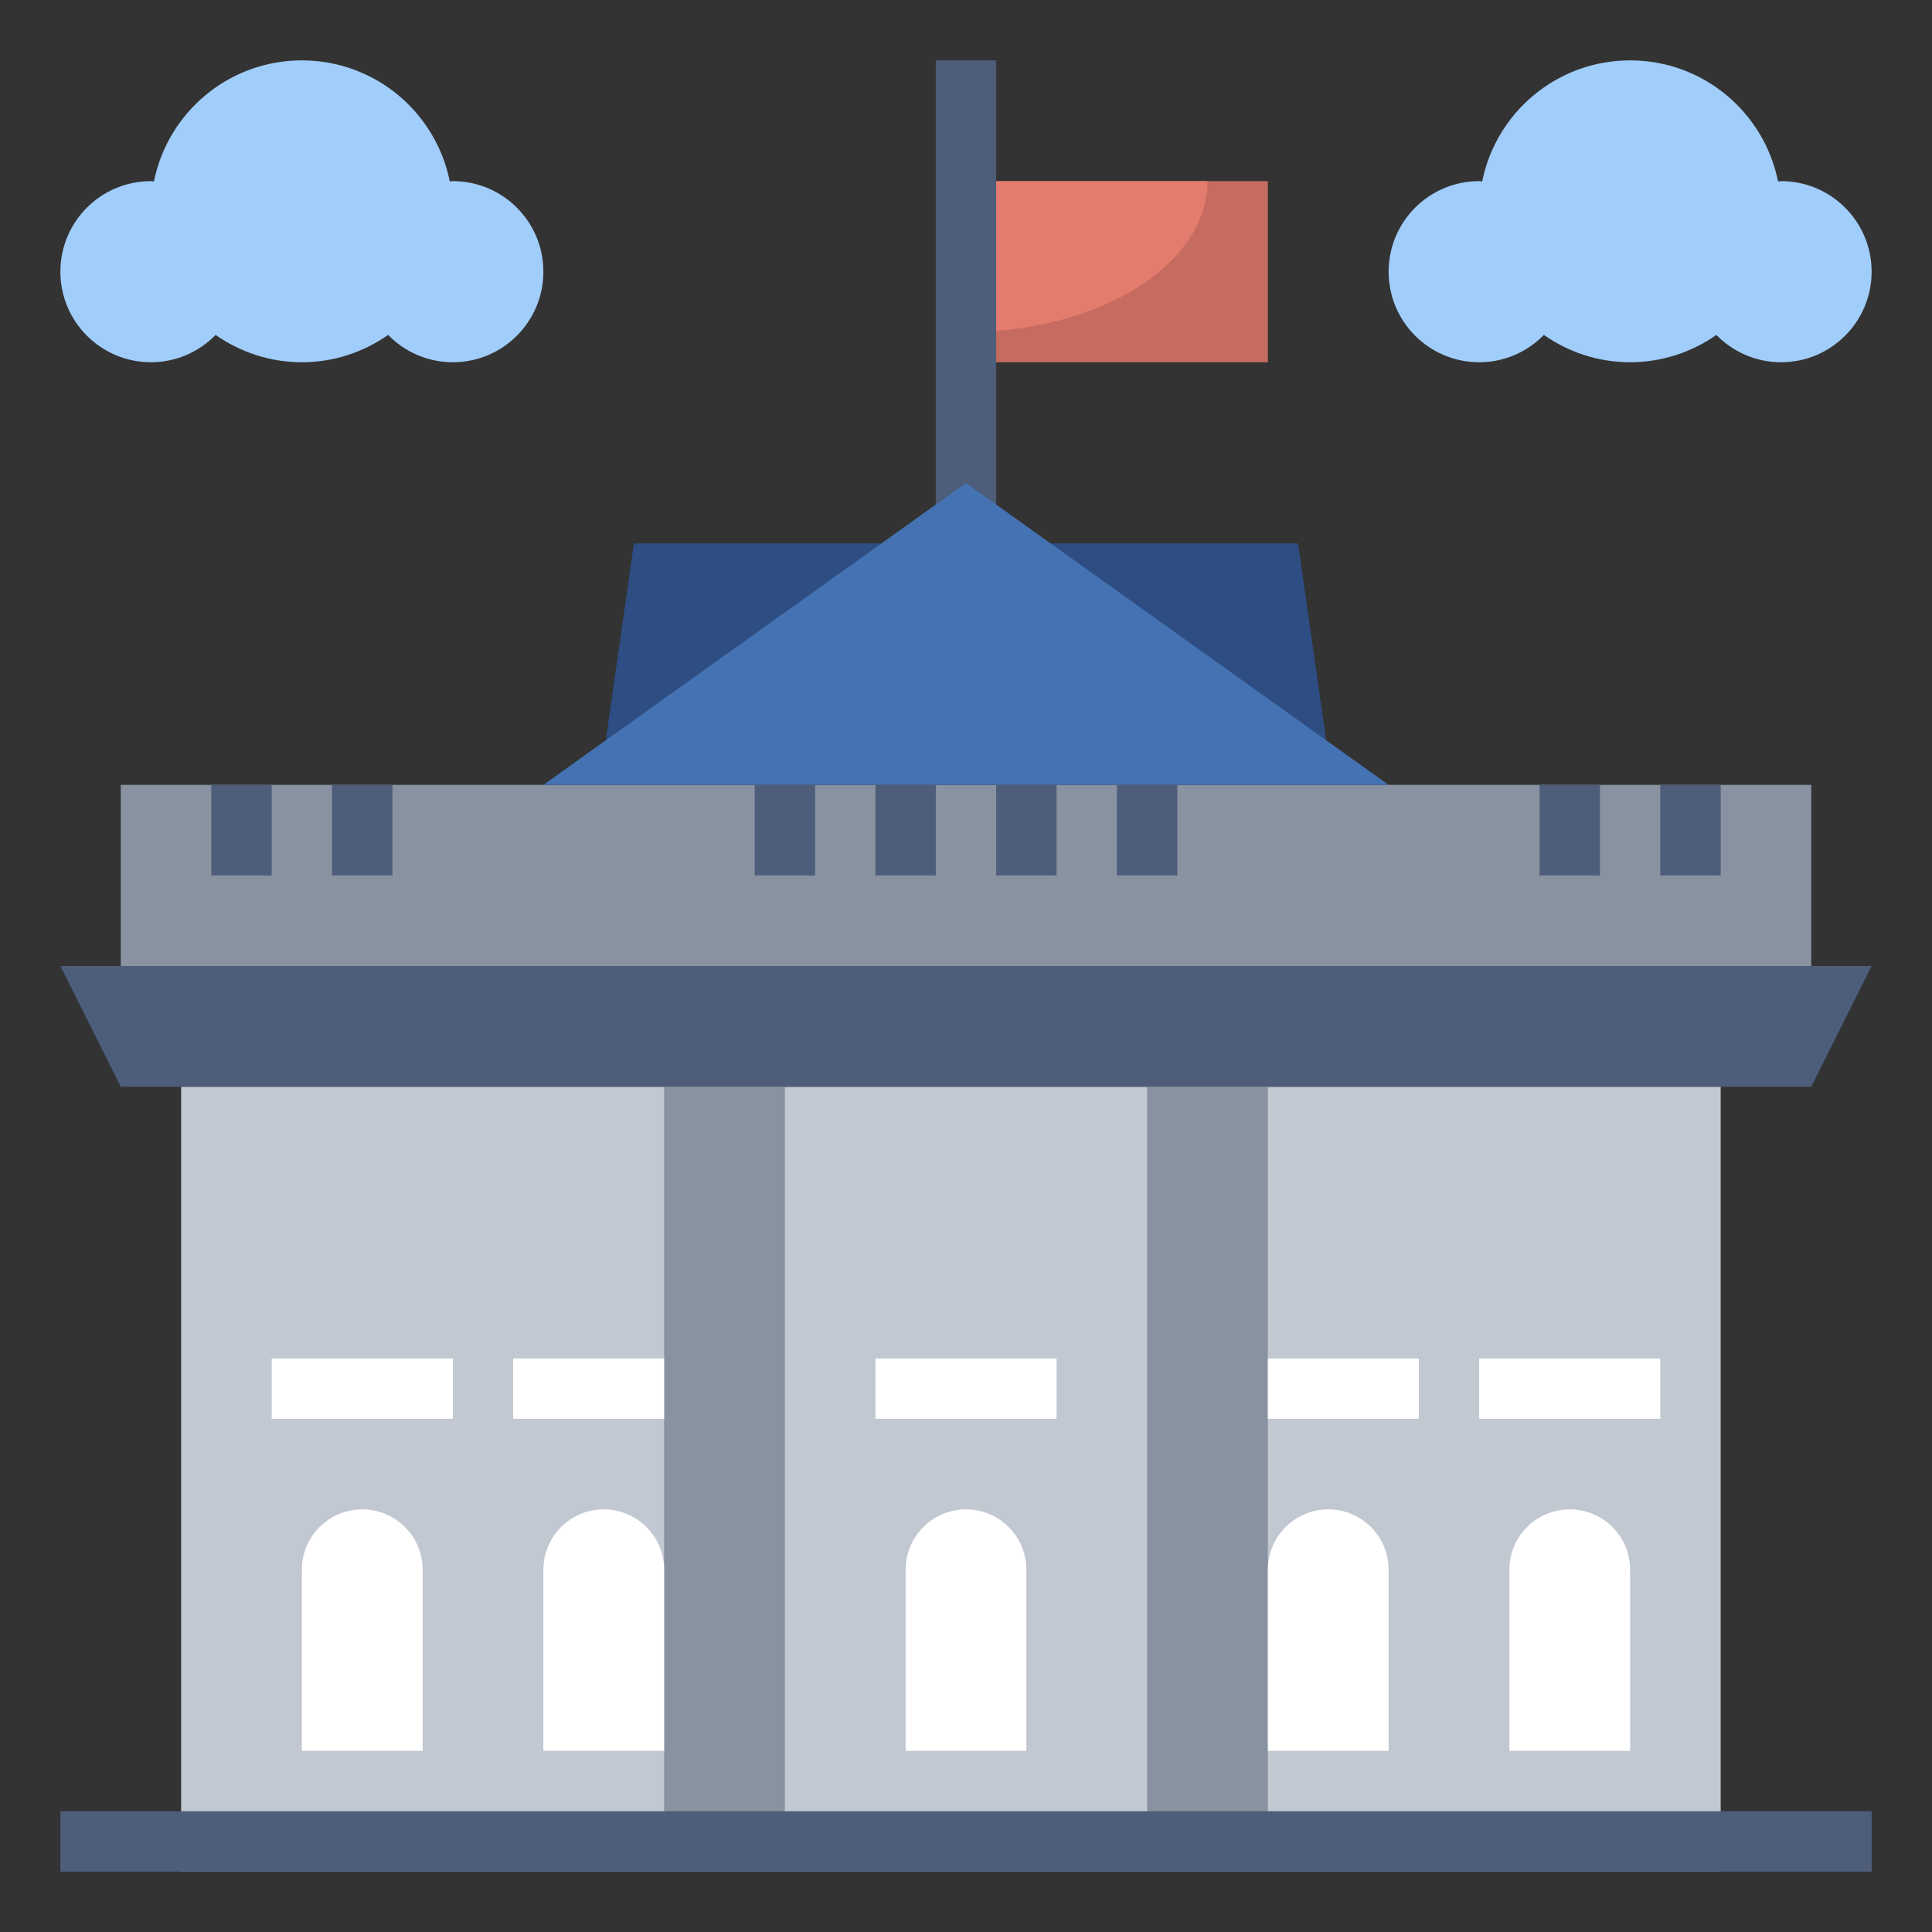 <svg id="Layer_3" enable-background="new 0 0 64 64" height="512" viewBox="0 0 64 64" width="512" xmlns="http://www.w3.org/2000/svg"><rect x="0" y="0" width="64" height="64" fill="#333333" stroke="none"/><path d="m32 6h10v6h-10" fill="#c66b60"/><path d="m32 11c4.418 0 8-2.239 8-5h-8z" fill="#e47c6e"/><path d="m31 2h2v16h-2z" fill="#4d5d7a"/><path d="m6 36h51v26h-51z" fill="#c1c8d1"/><path d="m22 36h4v26h-4z" fill="#8892a0"/><path d="m38 36h4v26h-4z" fill="#8892a0"/><path d="m60 36h-56l-2-4h60z" fill="#4d5d7a"/><path d="m4 26h56v6h-56z" fill="#8892a0"/><path d="m12 50c-1.105 0-2 .895-2 2v6h4v-6c0-1.105-.895-2-2-2z" fill="#fff"/><path d="m32 50c-1.105 0-2 .895-2 2v6h4v-6c0-1.105-.895-2-2-2z" fill="#fff"/><path d="m20 50c-1.105 0-2 .895-2 2v6h4v-6c0-1.105-.895-2-2-2z" fill="#fff"/><path d="m52 50c1.105 0 2 .895 2 2v6h-4v-6c0-1.105.895-2 2-2z" fill="#fff"/><path d="m44 50c1.105 0 2 .895 2 2v6h-4v-6c0-1.105.895-2 2-2z" fill="#fff"/><path d="m44 25-1-7h-8-6-8l-1 7" fill="#2d4d83"/><path d="m32 16-14 10h28z" fill="#4472b2"/><path d="m15 6c-.034 0-.066.009-.1.01-.459-2.287-2.478-4.01-4.9-4.01s-4.441 1.723-4.9 4.01c-.034-.001-.066-.01-.1-.01-1.657 0-3 1.343-3 3s1.343 3 3 3c.841 0 1.598-.348 2.143-.905.811.567 1.793.905 2.857.905s2.046-.338 2.857-.905c.545.557 1.302.905 2.143.905 1.657 0 3-1.343 3-3s-1.343-3-3-3z" fill="#a1cdfb"/><path d="m59 6c-.034 0-.066.009-.1.01-.459-2.287-2.478-4.01-4.9-4.01s-4.441 1.723-4.9 4.01c-.034-.001-.066-.01-.1-.01-1.657 0-3 1.343-3 3s1.343 3 3 3c.841 0 1.598-.348 2.143-.905.811.567 1.793.905 2.857.905s2.046-.338 2.857-.905c.545.557 1.302.905 2.143.905 1.657 0 3-1.343 3-3s-1.343-3-3-3z" fill="#a1cdfb"/><path d="m2 60h60v2h-60z" fill="#4d5d7a"/><path d="m9 45h6v2h-6z" fill="#fff"/><path d="m29 45h6v2h-6z" fill="#fff"/><path d="m17 45h5v2h-5z" fill="#fff"/><path d="m49 45h6v2h-6z" fill="#fff"/><path d="m42 45h5v2h-5z" fill="#fff"/><g fill="#4d5d7a"><path d="m7 26h2v3h-2z"/><path d="m11 26h2v3h-2z"/><path d="m55 26h2v3h-2z"/><path d="m51 26h2v3h-2z"/><path d="m25 26h2v3h-2z"/><path d="m29 26h2v3h-2z"/><path d="m33 26h2v3h-2z"/><path d="m37 26h2v3h-2z"/></g></svg>